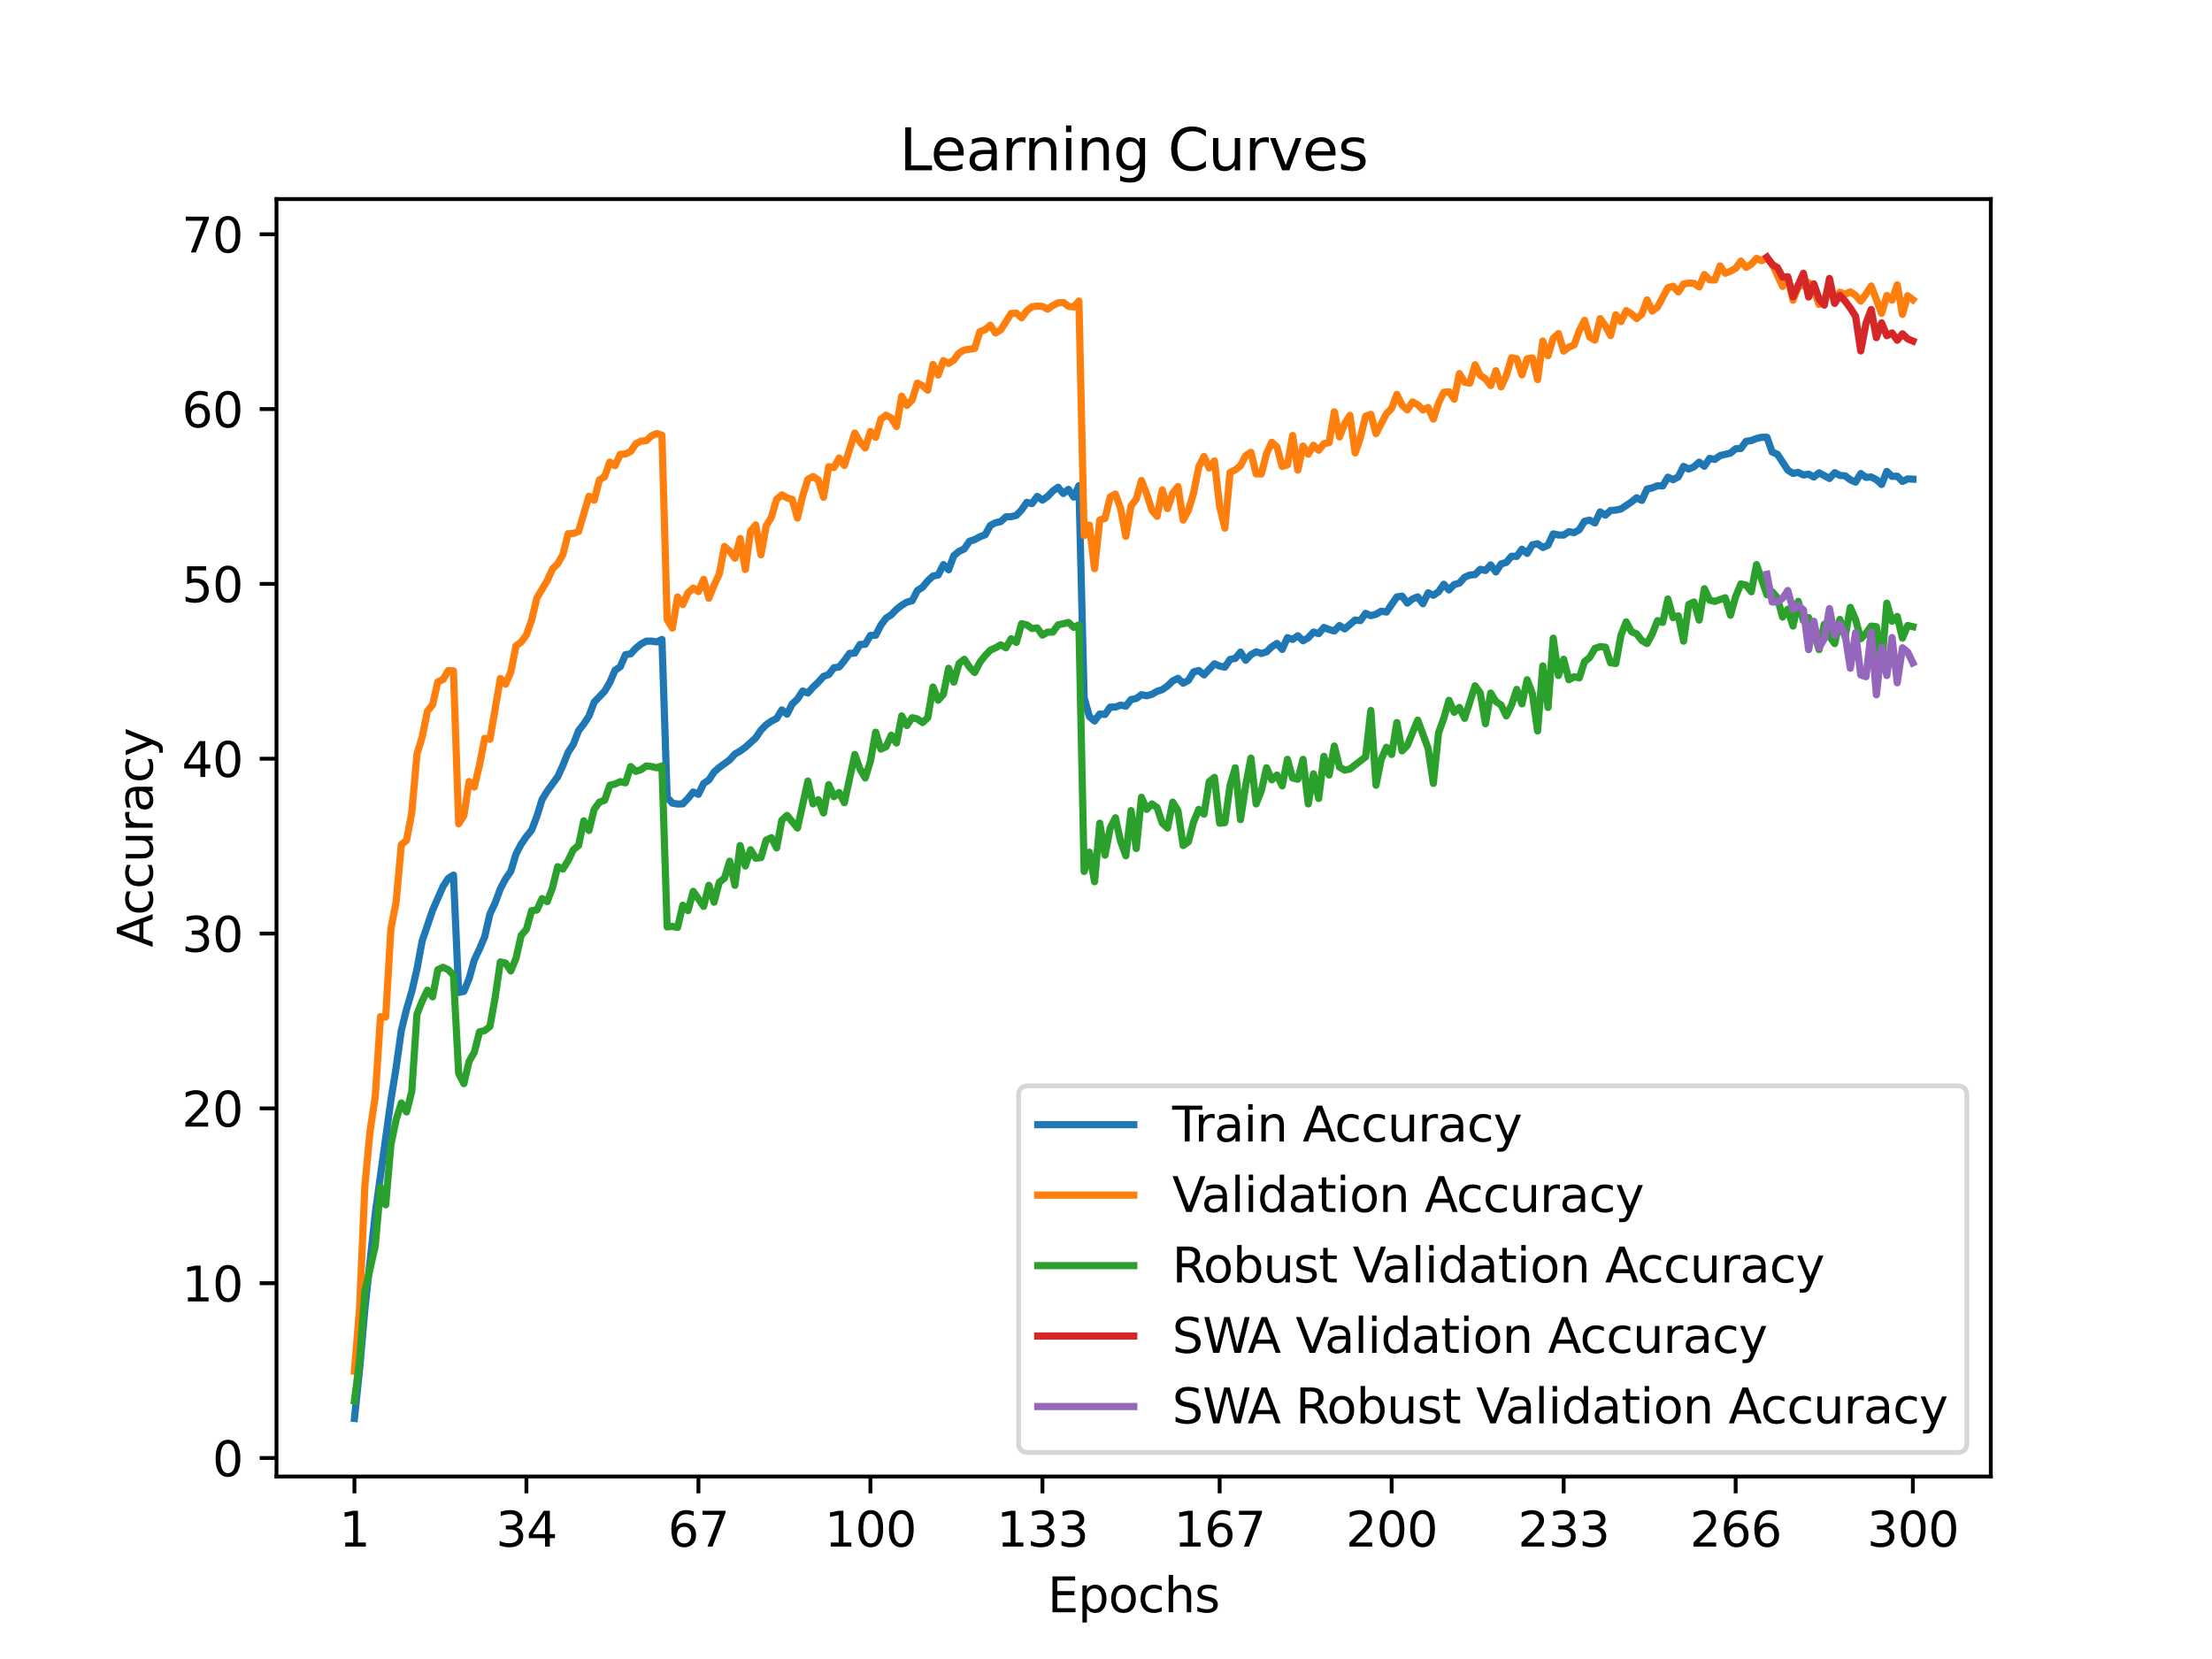 <?xml version="1.0" encoding="utf-8" standalone="no"?>
<!DOCTYPE svg PUBLIC "-//W3C//DTD SVG 1.1//EN"
  "http://www.w3.org/Graphics/SVG/1.1/DTD/svg11.dtd">
<svg xmlns:xlink="http://www.w3.org/1999/xlink" width="460.8pt" height="345.6pt" viewBox="0 0 460.8 345.6" xmlns="http://www.w3.org/2000/svg" version="1.1">
 <defs>
  <style type="text/css">*{stroke-linejoin: round; stroke-linecap: butt}</style>
 </defs>
 <g id="figure_1">
  <g id="patch_1">
   <path d="M 0 345.6 
L 460.8 345.6 
L 460.8 0 
L 0 0 
z
" style="fill: #ffffff"/>
  </g>
  <g id="axes_1">
   <g id="patch_2">
    <path d="M 57.6 307.584 
L 414.72 307.584 
L 414.72 41.472 
L 57.6 41.472 
z
" style="fill: #ffffff"/>
   </g>
   <g id="matplotlib.axis_1">
    <g id="xtick_1">
     <g id="line2d_1">
      <defs>
       <path id="m27648b8155" d="M 0 0 
L 0 3.5 
" style="stroke: #000000; stroke-width: 0.8"/>
      </defs>
      <g>
       <use xlink:href="#m27648b8155" x="73.833" y="307.584" style="stroke: #000000; stroke-width: 0.8"/>
      </g>
     </g>
     <g id="text_1">
      <!-- 1 -->
      <g transform="translate(70.651 322.182) scale(0.1 -0.1)">
       <defs>
        <path id="DejaVuSans-31" d="M 794 531 
L 1825 531 
L 1825 4091 
L 703 3866 
L 703 4441 
L 1819 4666 
L 2450 4666 
L 2450 531 
L 3481 531 
L 3481 0 
L 794 0 
L 794 531 
z
" transform="scale(0.016)"/>
       </defs>
       <use xlink:href="#DejaVuSans-31"/>
      </g>
     </g>
    </g>
    <g id="xtick_2">
     <g id="line2d_2">
      <g>
       <use xlink:href="#m27648b8155" x="109.664" y="307.584" style="stroke: #000000; stroke-width: 0.8"/>
      </g>
     </g>
     <g id="text_2">
      <!-- 34 -->
      <g transform="translate(103.302 322.182) scale(0.1 -0.1)">
       <defs>
        <path id="DejaVuSans-33" d="M 2597 2516 
Q 3050 2419 3304 2112 
Q 3559 1806 3559 1356 
Q 3559 666 3084 287 
Q 2609 -91 1734 -91 
Q 1441 -91 1130 -33 
Q 819 25 488 141 
L 488 750 
Q 750 597 1062 519 
Q 1375 441 1716 441 
Q 2309 441 2620 675 
Q 2931 909 2931 1356 
Q 2931 1769 2642 2001 
Q 2353 2234 1838 2234 
L 1294 2234 
L 1294 2753 
L 1863 2753 
Q 2328 2753 2575 2939 
Q 2822 3125 2822 3475 
Q 2822 3834 2567 4026 
Q 2313 4219 1838 4219 
Q 1578 4219 1281 4162 
Q 984 4106 628 3988 
L 628 4550 
Q 988 4650 1302 4700 
Q 1616 4750 1894 4750 
Q 2613 4750 3031 4423 
Q 3450 4097 3450 3541 
Q 3450 3153 3228 2886 
Q 3006 2619 2597 2516 
z
" transform="scale(0.016)"/>
        <path id="DejaVuSans-34" d="M 2419 4116 
L 825 1625 
L 2419 1625 
L 2419 4116 
z
M 2253 4666 
L 3047 4666 
L 3047 1625 
L 3713 1625 
L 3713 1100 
L 3047 1100 
L 3047 0 
L 2419 0 
L 2419 1100 
L 313 1100 
L 313 1709 
L 2253 4666 
z
" transform="scale(0.016)"/>
       </defs>
       <use xlink:href="#DejaVuSans-33"/>
       <use xlink:href="#DejaVuSans-34" x="63.623"/>
      </g>
     </g>
    </g>
    <g id="xtick_3">
     <g id="line2d_3">
      <g>
       <use xlink:href="#m27648b8155" x="145.496" y="307.584" style="stroke: #000000; stroke-width: 0.8"/>
      </g>
     </g>
     <g id="text_3">
      <!-- 67 -->
      <g transform="translate(139.133 322.182) scale(0.1 -0.1)">
       <defs>
        <path id="DejaVuSans-36" d="M 2113 2584 
Q 1688 2584 1439 2293 
Q 1191 2003 1191 1497 
Q 1191 994 1439 701 
Q 1688 409 2113 409 
Q 2538 409 2786 701 
Q 3034 994 3034 1497 
Q 3034 2003 2786 2293 
Q 2538 2584 2113 2584 
z
M 3366 4563 
L 3366 3988 
Q 3128 4100 2886 4159 
Q 2644 4219 2406 4219 
Q 1781 4219 1451 3797 
Q 1122 3375 1075 2522 
Q 1259 2794 1537 2939 
Q 1816 3084 2150 3084 
Q 2853 3084 3261 2657 
Q 3669 2231 3669 1497 
Q 3669 778 3244 343 
Q 2819 -91 2113 -91 
Q 1303 -91 875 529 
Q 447 1150 447 2328 
Q 447 3434 972 4092 
Q 1497 4750 2381 4750 
Q 2619 4750 2861 4703 
Q 3103 4656 3366 4563 
z
" transform="scale(0.016)"/>
        <path id="DejaVuSans-37" d="M 525 4666 
L 3525 4666 
L 3525 4397 
L 1831 0 
L 1172 0 
L 2766 4134 
L 525 4134 
L 525 4666 
z
" transform="scale(0.016)"/>
       </defs>
       <use xlink:href="#DejaVuSans-36"/>
       <use xlink:href="#DejaVuSans-37" x="63.623"/>
      </g>
     </g>
    </g>
    <g id="xtick_4">
     <g id="line2d_4">
      <g>
       <use xlink:href="#m27648b8155" x="181.327" y="307.584" style="stroke: #000000; stroke-width: 0.8"/>
      </g>
     </g>
     <g id="text_4">
      <!-- 100 -->
      <g transform="translate(171.783 322.182) scale(0.1 -0.1)">
       <defs>
        <path id="DejaVuSans-30" d="M 2034 4250 
Q 1547 4250 1301 3770 
Q 1056 3291 1056 2328 
Q 1056 1369 1301 889 
Q 1547 409 2034 409 
Q 2525 409 2770 889 
Q 3016 1369 3016 2328 
Q 3016 3291 2770 3770 
Q 2525 4250 2034 4250 
z
M 2034 4750 
Q 2819 4750 3233 4129 
Q 3647 3509 3647 2328 
Q 3647 1150 3233 529 
Q 2819 -91 2034 -91 
Q 1250 -91 836 529 
Q 422 1150 422 2328 
Q 422 3509 836 4129 
Q 1250 4750 2034 4750 
z
" transform="scale(0.016)"/>
       </defs>
       <use xlink:href="#DejaVuSans-31"/>
       <use xlink:href="#DejaVuSans-30" x="63.623"/>
       <use xlink:href="#DejaVuSans-30" x="127.246"/>
      </g>
     </g>
    </g>
    <g id="xtick_5">
     <g id="line2d_5">
      <g>
       <use xlink:href="#m27648b8155" x="217.158" y="307.584" style="stroke: #000000; stroke-width: 0.8"/>
      </g>
     </g>
     <g id="text_5">
      <!-- 133 -->
      <g transform="translate(207.615 322.182) scale(0.1 -0.1)">
       <use xlink:href="#DejaVuSans-31"/>
       <use xlink:href="#DejaVuSans-33" x="63.623"/>
       <use xlink:href="#DejaVuSans-33" x="127.246"/>
      </g>
     </g>
    </g>
    <g id="xtick_6">
     <g id="line2d_6">
      <g>
       <use xlink:href="#m27648b8155" x="254.076" y="307.584" style="stroke: #000000; stroke-width: 0.8"/>
      </g>
     </g>
     <g id="text_6">
      <!-- 167 -->
      <g transform="translate(244.532 322.182) scale(0.1 -0.1)">
       <use xlink:href="#DejaVuSans-31"/>
       <use xlink:href="#DejaVuSans-36" x="63.623"/>
       <use xlink:href="#DejaVuSans-37" x="127.246"/>
      </g>
     </g>
    </g>
    <g id="xtick_7">
     <g id="line2d_7">
      <g>
       <use xlink:href="#m27648b8155" x="289.907" y="307.584" style="stroke: #000000; stroke-width: 0.8"/>
      </g>
     </g>
     <g id="text_7">
      <!-- 200 -->
      <g transform="translate(280.363 322.182) scale(0.1 -0.1)">
       <defs>
        <path id="DejaVuSans-32" d="M 1228 531 
L 3431 531 
L 3431 0 
L 469 0 
L 469 531 
Q 828 903 1448 1529 
Q 2069 2156 2228 2338 
Q 2531 2678 2651 2914 
Q 2772 3150 2772 3378 
Q 2772 3750 2511 3984 
Q 2250 4219 1831 4219 
Q 1534 4219 1204 4116 
Q 875 4013 500 3803 
L 500 4441 
Q 881 4594 1212 4672 
Q 1544 4750 1819 4750 
Q 2544 4750 2975 4387 
Q 3406 4025 3406 3419 
Q 3406 3131 3298 2873 
Q 3191 2616 2906 2266 
Q 2828 2175 2409 1742 
Q 1991 1309 1228 531 
z
" transform="scale(0.016)"/>
       </defs>
       <use xlink:href="#DejaVuSans-32"/>
       <use xlink:href="#DejaVuSans-30" x="63.623"/>
       <use xlink:href="#DejaVuSans-30" x="127.246"/>
      </g>
     </g>
    </g>
    <g id="xtick_8">
     <g id="line2d_8">
      <g>
       <use xlink:href="#m27648b8155" x="325.739" y="307.584" style="stroke: #000000; stroke-width: 0.8"/>
      </g>
     </g>
     <g id="text_8">
      <!-- 233 -->
      <g transform="translate(316.195 322.182) scale(0.1 -0.1)">
       <use xlink:href="#DejaVuSans-32"/>
       <use xlink:href="#DejaVuSans-33" x="63.623"/>
       <use xlink:href="#DejaVuSans-33" x="127.246"/>
      </g>
     </g>
    </g>
    <g id="xtick_9">
     <g id="line2d_9">
      <g>
       <use xlink:href="#m27648b8155" x="361.57" y="307.584" style="stroke: #000000; stroke-width: 0.8"/>
      </g>
     </g>
     <g id="text_9">
      <!-- 266 -->
      <g transform="translate(352.026 322.182) scale(0.1 -0.1)">
       <use xlink:href="#DejaVuSans-32"/>
       <use xlink:href="#DejaVuSans-36" x="63.623"/>
       <use xlink:href="#DejaVuSans-36" x="127.246"/>
      </g>
     </g>
    </g>
    <g id="xtick_10">
     <g id="line2d_10">
      <g>
       <use xlink:href="#m27648b8155" x="398.487" y="307.584" style="stroke: #000000; stroke-width: 0.8"/>
      </g>
     </g>
     <g id="text_10">
      <!-- 300 -->
      <g transform="translate(388.944 322.182) scale(0.1 -0.1)">
       <use xlink:href="#DejaVuSans-33"/>
       <use xlink:href="#DejaVuSans-30" x="63.623"/>
       <use xlink:href="#DejaVuSans-30" x="127.246"/>
      </g>
     </g>
    </g>
    <g id="text_11">
     <!-- Epochs -->
     <g transform="translate(218.244 335.861) scale(0.1 -0.1)">
      <defs>
       <path id="DejaVuSans-45" d="M 628 4666 
L 3578 4666 
L 3578 4134 
L 1259 4134 
L 1259 2753 
L 3481 2753 
L 3481 2222 
L 1259 2222 
L 1259 531 
L 3634 531 
L 3634 0 
L 628 0 
L 628 4666 
z
" transform="scale(0.016)"/>
       <path id="DejaVuSans-70" d="M 1159 525 
L 1159 -1331 
L 581 -1331 
L 581 3500 
L 1159 3500 
L 1159 2969 
Q 1341 3281 1617 3432 
Q 1894 3584 2278 3584 
Q 2916 3584 3314 3078 
Q 3713 2572 3713 1747 
Q 3713 922 3314 415 
Q 2916 -91 2278 -91 
Q 1894 -91 1617 61 
Q 1341 213 1159 525 
z
M 3116 1747 
Q 3116 2381 2855 2742 
Q 2594 3103 2138 3103 
Q 1681 3103 1420 2742 
Q 1159 2381 1159 1747 
Q 1159 1113 1420 752 
Q 1681 391 2138 391 
Q 2594 391 2855 752 
Q 3116 1113 3116 1747 
z
" transform="scale(0.016)"/>
       <path id="DejaVuSans-6f" d="M 1959 3097 
Q 1497 3097 1228 2736 
Q 959 2375 959 1747 
Q 959 1119 1226 758 
Q 1494 397 1959 397 
Q 2419 397 2687 759 
Q 2956 1122 2956 1747 
Q 2956 2369 2687 2733 
Q 2419 3097 1959 3097 
z
M 1959 3584 
Q 2709 3584 3137 3096 
Q 3566 2609 3566 1747 
Q 3566 888 3137 398 
Q 2709 -91 1959 -91 
Q 1206 -91 779 398 
Q 353 888 353 1747 
Q 353 2609 779 3096 
Q 1206 3584 1959 3584 
z
" transform="scale(0.016)"/>
       <path id="DejaVuSans-63" d="M 3122 3366 
L 3122 2828 
Q 2878 2963 2633 3030 
Q 2388 3097 2138 3097 
Q 1578 3097 1268 2742 
Q 959 2388 959 1747 
Q 959 1106 1268 751 
Q 1578 397 2138 397 
Q 2388 397 2633 464 
Q 2878 531 3122 666 
L 3122 134 
Q 2881 22 2623 -34 
Q 2366 -91 2075 -91 
Q 1284 -91 818 406 
Q 353 903 353 1747 
Q 353 2603 823 3093 
Q 1294 3584 2113 3584 
Q 2378 3584 2631 3529 
Q 2884 3475 3122 3366 
z
" transform="scale(0.016)"/>
       <path id="DejaVuSans-68" d="M 3513 2113 
L 3513 0 
L 2938 0 
L 2938 2094 
Q 2938 2591 2744 2837 
Q 2550 3084 2163 3084 
Q 1697 3084 1428 2787 
Q 1159 2491 1159 1978 
L 1159 0 
L 581 0 
L 581 4863 
L 1159 4863 
L 1159 2956 
Q 1366 3272 1645 3428 
Q 1925 3584 2291 3584 
Q 2894 3584 3203 3211 
Q 3513 2838 3513 2113 
z
" transform="scale(0.016)"/>
       <path id="DejaVuSans-73" d="M 2834 3397 
L 2834 2853 
Q 2591 2978 2328 3040 
Q 2066 3103 1784 3103 
Q 1356 3103 1142 2972 
Q 928 2841 928 2578 
Q 928 2378 1081 2264 
Q 1234 2150 1697 2047 
L 1894 2003 
Q 2506 1872 2764 1633 
Q 3022 1394 3022 966 
Q 3022 478 2636 193 
Q 2250 -91 1575 -91 
Q 1294 -91 989 -36 
Q 684 19 347 128 
L 347 722 
Q 666 556 975 473 
Q 1284 391 1588 391 
Q 1994 391 2212 530 
Q 2431 669 2431 922 
Q 2431 1156 2273 1281 
Q 2116 1406 1581 1522 
L 1381 1569 
Q 847 1681 609 1914 
Q 372 2147 372 2553 
Q 372 3047 722 3315 
Q 1072 3584 1716 3584 
Q 2034 3584 2315 3537 
Q 2597 3491 2834 3397 
z
" transform="scale(0.016)"/>
      </defs>
      <use xlink:href="#DejaVuSans-45"/>
      <use xlink:href="#DejaVuSans-70" x="63.184"/>
      <use xlink:href="#DejaVuSans-6f" x="126.66"/>
      <use xlink:href="#DejaVuSans-63" x="187.842"/>
      <use xlink:href="#DejaVuSans-68" x="242.822"/>
      <use xlink:href="#DejaVuSans-73" x="306.201"/>
     </g>
    </g>
   </g>
   <g id="matplotlib.axis_2">
    <g id="ytick_1">
     <g id="line2d_11">
      <defs>
       <path id="me2571ee9ae" d="M 0 0 
L -3.5 0 
" style="stroke: #000000; stroke-width: 0.8"/>
      </defs>
      <g>
       <use xlink:href="#me2571ee9ae" x="57.6" y="303.732" style="stroke: #000000; stroke-width: 0.8"/>
      </g>
     </g>
     <g id="text_12">
      <!-- 0 -->
      <g transform="translate(44.237 307.532) scale(0.1 -0.1)">
       <use xlink:href="#DejaVuSans-30"/>
      </g>
     </g>
    </g>
    <g id="ytick_2">
     <g id="line2d_12">
      <g>
       <use xlink:href="#me2571ee9ae" x="57.6" y="267.313" style="stroke: #000000; stroke-width: 0.8"/>
      </g>
     </g>
     <g id="text_13">
      <!-- 10 -->
      <g transform="translate(37.875 271.112) scale(0.1 -0.1)">
       <use xlink:href="#DejaVuSans-31"/>
       <use xlink:href="#DejaVuSans-30" x="63.623"/>
      </g>
     </g>
    </g>
    <g id="ytick_3">
     <g id="line2d_13">
      <g>
       <use xlink:href="#me2571ee9ae" x="57.6" y="230.894" style="stroke: #000000; stroke-width: 0.8"/>
      </g>
     </g>
     <g id="text_14">
      <!-- 20 -->
      <g transform="translate(37.875 234.693) scale(0.1 -0.1)">
       <use xlink:href="#DejaVuSans-32"/>
       <use xlink:href="#DejaVuSans-30" x="63.623"/>
      </g>
     </g>
    </g>
    <g id="ytick_4">
     <g id="line2d_14">
      <g>
       <use xlink:href="#me2571ee9ae" x="57.6" y="194.474" style="stroke: #000000; stroke-width: 0.8"/>
      </g>
     </g>
     <g id="text_15">
      <!-- 30 -->
      <g transform="translate(37.875 198.274) scale(0.1 -0.1)">
       <use xlink:href="#DejaVuSans-33"/>
       <use xlink:href="#DejaVuSans-30" x="63.623"/>
      </g>
     </g>
    </g>
    <g id="ytick_5">
     <g id="line2d_15">
      <g>
       <use xlink:href="#me2571ee9ae" x="57.6" y="158.055" style="stroke: #000000; stroke-width: 0.8"/>
      </g>
     </g>
     <g id="text_16">
      <!-- 40 -->
      <g transform="translate(37.875 161.854) scale(0.1 -0.1)">
       <use xlink:href="#DejaVuSans-34"/>
       <use xlink:href="#DejaVuSans-30" x="63.623"/>
      </g>
     </g>
    </g>
    <g id="ytick_6">
     <g id="line2d_16">
      <g>
       <use xlink:href="#me2571ee9ae" x="57.6" y="121.636" style="stroke: #000000; stroke-width: 0.8"/>
      </g>
     </g>
     <g id="text_17">
      <!-- 50 -->
      <g transform="translate(37.875 125.435) scale(0.1 -0.1)">
       <defs>
        <path id="DejaVuSans-35" d="M 691 4666 
L 3169 4666 
L 3169 4134 
L 1269 4134 
L 1269 2991 
Q 1406 3038 1543 3061 
Q 1681 3084 1819 3084 
Q 2600 3084 3056 2656 
Q 3513 2228 3513 1497 
Q 3513 744 3044 326 
Q 2575 -91 1722 -91 
Q 1428 -91 1123 -41 
Q 819 9 494 109 
L 494 744 
Q 775 591 1075 516 
Q 1375 441 1709 441 
Q 2250 441 2565 725 
Q 2881 1009 2881 1497 
Q 2881 1984 2565 2268 
Q 2250 2553 1709 2553 
Q 1456 2553 1204 2497 
Q 953 2441 691 2322 
L 691 4666 
z
" transform="scale(0.016)"/>
       </defs>
       <use xlink:href="#DejaVuSans-35"/>
       <use xlink:href="#DejaVuSans-30" x="63.623"/>
      </g>
     </g>
    </g>
    <g id="ytick_7">
     <g id="line2d_17">
      <g>
       <use xlink:href="#me2571ee9ae" x="57.6" y="85.216" style="stroke: #000000; stroke-width: 0.8"/>
      </g>
     </g>
     <g id="text_18">
      <!-- 60 -->
      <g transform="translate(37.875 89.016) scale(0.1 -0.1)">
       <use xlink:href="#DejaVuSans-36"/>
       <use xlink:href="#DejaVuSans-30" x="63.623"/>
      </g>
     </g>
    </g>
    <g id="ytick_8">
     <g id="line2d_18">
      <g>
       <use xlink:href="#me2571ee9ae" x="57.6" y="48.797" style="stroke: #000000; stroke-width: 0.8"/>
      </g>
     </g>
     <g id="text_19">
      <!-- 70 -->
      <g transform="translate(37.875 52.596) scale(0.1 -0.1)">
       <use xlink:href="#DejaVuSans-37"/>
       <use xlink:href="#DejaVuSans-30" x="63.623"/>
      </g>
     </g>
    </g>
    <g id="text_20">
     <!-- Accuracy -->
     <g transform="translate(31.795 197.356) rotate(-90) scale(0.1 -0.1)">
      <defs>
       <path id="DejaVuSans-41" d="M 2188 4044 
L 1331 1722 
L 3047 1722 
L 2188 4044 
z
M 1831 4666 
L 2547 4666 
L 4325 0 
L 3669 0 
L 3244 1197 
L 1141 1197 
L 716 0 
L 50 0 
L 1831 4666 
z
" transform="scale(0.016)"/>
       <path id="DejaVuSans-75" d="M 544 1381 
L 544 3500 
L 1119 3500 
L 1119 1403 
Q 1119 906 1312 657 
Q 1506 409 1894 409 
Q 2359 409 2629 706 
Q 2900 1003 2900 1516 
L 2900 3500 
L 3475 3500 
L 3475 0 
L 2900 0 
L 2900 538 
Q 2691 219 2414 64 
Q 2138 -91 1772 -91 
Q 1169 -91 856 284 
Q 544 659 544 1381 
z
M 1991 3584 
L 1991 3584 
z
" transform="scale(0.016)"/>
       <path id="DejaVuSans-72" d="M 2631 2963 
Q 2534 3019 2420 3045 
Q 2306 3072 2169 3072 
Q 1681 3072 1420 2755 
Q 1159 2438 1159 1844 
L 1159 0 
L 581 0 
L 581 3500 
L 1159 3500 
L 1159 2956 
Q 1341 3275 1631 3429 
Q 1922 3584 2338 3584 
Q 2397 3584 2469 3576 
Q 2541 3569 2628 3553 
L 2631 2963 
z
" transform="scale(0.016)"/>
       <path id="DejaVuSans-61" d="M 2194 1759 
Q 1497 1759 1228 1600 
Q 959 1441 959 1056 
Q 959 750 1161 570 
Q 1363 391 1709 391 
Q 2188 391 2477 730 
Q 2766 1069 2766 1631 
L 2766 1759 
L 2194 1759 
z
M 3341 1997 
L 3341 0 
L 2766 0 
L 2766 531 
Q 2569 213 2275 61 
Q 1981 -91 1556 -91 
Q 1019 -91 701 211 
Q 384 513 384 1019 
Q 384 1609 779 1909 
Q 1175 2209 1959 2209 
L 2766 2209 
L 2766 2266 
Q 2766 2663 2505 2880 
Q 2244 3097 1772 3097 
Q 1472 3097 1187 3025 
Q 903 2953 641 2809 
L 641 3341 
Q 956 3463 1253 3523 
Q 1550 3584 1831 3584 
Q 2591 3584 2966 3190 
Q 3341 2797 3341 1997 
z
" transform="scale(0.016)"/>
       <path id="DejaVuSans-79" d="M 2059 -325 
Q 1816 -950 1584 -1140 
Q 1353 -1331 966 -1331 
L 506 -1331 
L 506 -850 
L 844 -850 
Q 1081 -850 1212 -737 
Q 1344 -625 1503 -206 
L 1606 56 
L 191 3500 
L 800 3500 
L 1894 763 
L 2988 3500 
L 3597 3500 
L 2059 -325 
z
" transform="scale(0.016)"/>
      </defs>
      <use xlink:href="#DejaVuSans-41"/>
      <use xlink:href="#DejaVuSans-63" x="66.658"/>
      <use xlink:href="#DejaVuSans-63" x="121.639"/>
      <use xlink:href="#DejaVuSans-75" x="176.619"/>
      <use xlink:href="#DejaVuSans-72" x="239.998"/>
      <use xlink:href="#DejaVuSans-61" x="281.111"/>
      <use xlink:href="#DejaVuSans-63" x="342.391"/>
      <use xlink:href="#DejaVuSans-79" x="397.371"/>
     </g>
    </g>
   </g>
   <g id="line2d_19">
    <path d="M 73.833 295.488 
L 74.919 285.145 
L 76.004 272.781 
L 78.176 252.782 
L 81.433 229.191 
L 82.519 222.408 
L 83.605 214.646 
L 84.691 210.235 
L 85.777 206.575 
L 86.862 201.881 
L 87.948 195.999 
L 90.12 189.612 
L 92.291 184.655 
L 93.377 182.984 
L 94.463 182.288 
L 95.549 206.757 
L 96.635 206.516 
L 97.72 203.884 
L 98.806 199.974 
L 99.892 197.693 
L 100.978 195.125 
L 102.064 190.382 
L 103.149 188.087 
L 104.235 185.142 
L 105.321 183.075 
L 106.407 181.514 
L 107.493 177.904 
L 108.578 175.832 
L 109.664 174.257 
L 110.75 172.923 
L 111.836 170.083 
L 112.922 166.55 
L 114.007 164.793 
L 116.179 161.815 
L 117.265 159.43 
L 118.351 156.712 
L 119.436 155.064 
L 120.522 152.223 
L 121.608 150.821 
L 122.694 149.155 
L 123.78 146.264 
L 125.951 143.997 
L 127.037 142.163 
L 128.123 139.636 
L 129.209 138.908 
L 130.294 136.372 
L 131.38 136.217 
L 132.466 135.029 
L 133.552 134.146 
L 134.638 133.568 
L 135.723 133.554 
L 136.809 133.713 
L 137.895 133.213 
L 138.981 166.09 
L 140.067 167.306 
L 141.152 167.492 
L 142.238 167.456 
L 143.324 166.313 
L 144.41 164.993 
L 145.496 165.471 
L 146.581 163.213 
L 147.667 162.48 
L 148.753 160.832 
L 149.839 159.871 
L 152.01 158.287 
L 153.096 157.076 
L 154.182 156.462 
L 155.268 155.683 
L 157.439 153.698 
L 158.525 152.101 
L 159.611 150.976 
L 160.697 150.225 
L 161.783 149.679 
L 162.868 147.89 
L 163.954 148.777 
L 165.04 146.642 
L 166.126 145.627 
L 167.212 143.956 
L 168.297 144.371 
L 169.383 143.141 
L 170.469 142.108 
L 171.555 140.897 
L 172.641 140.528 
L 173.726 139.094 
L 174.812 138.953 
L 175.898 137.628 
L 176.984 136.108 
L 178.07 136.053 
L 179.155 134.246 
L 180.241 134.219 
L 181.327 132.37 
L 182.413 132.348 
L 183.499 130.226 
L 184.584 128.774 
L 185.67 128.059 
L 186.756 126.93 
L 187.842 126.093 
L 188.928 125.428 
L 190.013 125.15 
L 191.099 123.029 
L 192.185 122.328 
L 193.271 121.003 
L 194.357 119.997 
L 195.442 119.787 
L 196.528 117.621 
L 197.614 118.699 
L 198.7 115.749 
L 199.786 114.857 
L 200.871 114.356 
L 201.957 112.754 
L 203.043 112.408 
L 204.129 111.816 
L 205.215 111.411 
L 206.3 109.467 
L 207.386 108.898 
L 208.472 108.657 
L 209.558 107.669 
L 210.644 107.633 
L 211.729 107.359 
L 212.815 106.217 
L 213.901 104.655 
L 214.987 104.91 
L 216.073 103.408 
L 217.158 104.186 
L 218.244 103.417 
L 219.33 102.274 
L 220.416 101.505 
L 221.502 102.807 
L 222.587 101.933 
L 223.673 103.558 
L 224.759 101.168 
L 225.845 145.34 
L 226.931 149.255 
L 228.016 150.198 
L 229.102 148.741 
L 230.188 148.832 
L 231.274 147.311 
L 232.36 147.293 
L 233.445 146.893 
L 234.531 147.111 
L 235.617 145.736 
L 236.703 145.513 
L 237.789 144.712 
L 238.875 144.944 
L 239.96 144.635 
L 241.046 144.011 
L 242.132 143.665 
L 243.218 142.891 
L 244.304 141.844 
L 245.389 141.311 
L 246.475 142.322 
L 247.561 141.739 
L 248.647 139.959 
L 249.733 139.682 
L 250.818 140.587 
L 252.99 138.284 
L 254.076 138.757 
L 255.162 138.985 
L 256.247 137.36 
L 257.333 137.155 
L 258.419 135.839 
L 259.505 137.546 
L 260.591 136.381 
L 261.676 135.78 
L 262.762 136.126 
L 263.848 135.794 
L 264.934 134.733 
L 266.02 134.041 
L 267.105 135.279 
L 268.191 132.844 
L 269.277 133.208 
L 270.363 132.434 
L 271.449 133.49 
L 272.534 132.857 
L 273.62 131.665 
L 274.706 132.002 
L 275.792 130.713 
L 276.878 131.146 
L 277.963 131.451 
L 279.049 130.299 
L 280.135 131.023 
L 282.307 129.161 
L 283.392 129.284 
L 284.478 127.772 
L 285.564 128.25 
L 286.65 127.959 
L 287.736 127.322 
L 288.821 127.508 
L 290.993 124.34 
L 292.079 124.194 
L 293.165 125.637 
L 294.25 124.781 
L 295.336 124.34 
L 296.422 125.774 
L 297.508 123.493 
L 298.594 124.003 
L 299.679 123.27 
L 300.765 121.713 
L 301.851 122.892 
L 302.937 121.777 
L 304.023 121.472 
L 305.108 120.252 
L 306.194 119.792 
L 307.28 119.701 
L 308.366 118.599 
L 309.452 118.841 
L 310.537 117.68 
L 311.623 119.15 
L 312.709 117.479 
L 313.795 117.161 
L 314.881 115.877 
L 315.966 115.904 
L 317.052 114.407 
L 318.138 115.285 
L 319.224 113.491 
L 320.31 113.278 
L 321.395 114.051 
L 322.481 113.578 
L 323.567 111.22 
L 324.653 111.452 
L 325.739 111.461 
L 326.824 110.755 
L 327.91 110.965 
L 328.996 110.35 
L 330.082 108.589 
L 331.168 108.356 
L 332.253 108.944 
L 333.339 106.645 
L 334.425 107.318 
L 335.511 106.331 
L 336.597 106.267 
L 337.682 106.03 
L 339.854 104.578 
L 340.94 103.695 
L 342.026 104.246 
L 343.111 101.878 
L 344.197 101.642 
L 345.283 101.195 
L 346.369 101.227 
L 347.455 99.406 
L 348.54 99.925 
L 349.626 99.338 
L 350.712 97.162 
L 351.798 97.717 
L 352.884 97.244 
L 353.969 96.27 
L 355.055 97.139 
L 356.141 95.491 
L 357.227 95.71 
L 358.313 94.909 
L 360.484 94.385 
L 361.57 93.484 
L 362.656 93.429 
L 363.742 91.927 
L 364.827 91.786 
L 365.913 91.344 
L 366.999 91.098 
L 368.085 91.094 
L 369.171 94.166 
L 370.256 94.626 
L 372.428 97.927 
L 373.514 98.623 
L 374.6 98.405 
L 375.685 98.956 
L 376.771 98.769 
L 377.857 99.37 
L 378.943 98.496 
L 381.114 99.67 
L 382.2 98.464 
L 383.286 99.042 
L 384.372 99.119 
L 385.458 99.948 
L 386.543 100.444 
L 387.629 98.646 
L 388.715 99.443 
L 389.801 99.361 
L 390.887 99.921 
L 391.972 100.927 
L 393.058 98.204 
L 394.144 99.233 
L 395.23 99.197 
L 396.316 100.289 
L 397.401 99.766 
L 398.487 99.821 
L 398.487 99.821 
" clip-path="url(#pb0bd60979e)" style="fill: none; stroke: #1f77b4; stroke-width: 1.5; stroke-linecap: square"/>
   </g>
   <g id="line2d_20">
    <path d="M 73.833 285.65 
L 74.919 272.394 
L 76.004 247.082 
L 77.09 235.628 
L 78.176 228.399 
L 79.262 211.774 
L 80.348 211.865 
L 81.433 193.473 
L 82.519 187.901 
L 83.605 175.937 
L 84.691 175.063 
L 85.777 169.309 
L 86.862 157.09 
L 87.948 153.539 
L 89.034 148.167 
L 90.12 146.82 
L 91.206 142.031 
L 92.291 141.557 
L 93.377 139.7 
L 94.463 139.754 
L 95.549 171.621 
L 96.635 169.891 
L 97.72 162.808 
L 98.806 163.955 
L 99.892 159.348 
L 100.978 153.794 
L 102.064 154.013 
L 104.235 141.339 
L 105.321 142.522 
L 106.407 139.991 
L 107.493 134.546 
L 108.578 133.745 
L 109.664 132.252 
L 110.75 129.175 
L 111.836 124.567 
L 114.007 120.944 
L 115.093 118.522 
L 116.179 117.448 
L 117.265 115.517 
L 118.351 111.183 
L 119.436 111.129 
L 120.522 110.728 
L 122.694 103.371 
L 123.78 104.191 
L 124.865 99.966 
L 125.951 99.292 
L 127.037 96.251 
L 128.123 97.016 
L 129.209 94.649 
L 130.294 94.576 
L 131.38 94.048 
L 132.466 92.446 
L 133.552 91.881 
L 134.638 91.79 
L 135.723 90.789 
L 136.809 90.315 
L 137.895 90.661 
L 138.981 129.047 
L 140.067 130.85 
L 141.152 124.349 
L 142.238 125.933 
L 143.324 123.493 
L 144.41 122.51 
L 145.496 123.238 
L 146.581 120.689 
L 147.667 124.622 
L 148.753 121.927 
L 149.839 119.578 
L 150.925 113.842 
L 152.01 114.807 
L 153.096 116.282 
L 154.182 112.185 
L 155.268 118.631 
L 156.354 110.619 
L 157.439 109.344 
L 158.525 115.572 
L 159.611 109.563 
L 160.697 107.724 
L 161.783 104.009 
L 162.868 103.08 
L 163.954 103.717 
L 165.04 104.063 
L 166.126 107.924 
L 167.212 103.28 
L 168.297 99.857 
L 169.383 99.274 
L 170.469 100.003 
L 171.555 103.59 
L 172.641 97.217 
L 173.726 97.399 
L 174.812 95.414 
L 175.898 96.962 
L 178.07 90.206 
L 179.155 92.063 
L 180.241 93.32 
L 181.327 89.878 
L 182.413 91.098 
L 183.499 87.311 
L 184.584 86.491 
L 185.67 87.074 
L 186.756 88.858 
L 187.842 82.54 
L 188.928 84.452 
L 190.013 83.304 
L 191.099 79.808 
L 192.185 80.354 
L 193.271 81.283 
L 194.357 75.911 
L 195.442 78.133 
L 196.528 75.128 
L 197.614 75.711 
L 198.7 75.001 
L 199.786 73.526 
L 200.871 72.907 
L 203.043 72.597 
L 204.129 69.083 
L 205.215 68.682 
L 206.3 67.735 
L 207.386 69.356 
L 208.472 68.718 
L 210.644 65.295 
L 211.729 65.24 
L 212.815 66.206 
L 213.901 64.731 
L 214.987 63.911 
L 216.073 63.765 
L 217.158 63.82 
L 218.244 64.403 
L 219.33 63.638 
L 220.416 63.092 
L 221.502 63.001 
L 222.587 63.802 
L 223.673 63.948 
L 224.759 62.709 
L 225.845 111.566 
L 226.931 109.381 
L 228.016 118.467 
L 229.102 108.324 
L 230.188 107.997 
L 231.274 103.517 
L 232.36 102.916 
L 233.445 105.903 
L 234.531 111.73 
L 235.617 105.393 
L 236.703 103.972 
L 237.789 100.094 
L 238.875 102.898 
L 239.96 106.285 
L 241.046 107.56 
L 242.132 102.06 
L 243.218 105.939 
L 244.304 102.734 
L 245.389 101.35 
L 246.475 108.343 
L 247.561 106.321 
L 248.647 102.698 
L 249.733 97.235 
L 250.818 95.086 
L 251.904 97.49 
L 252.99 96.015 
L 254.076 105.52 
L 255.162 110.018 
L 256.247 98.418 
L 257.333 97.89 
L 258.419 96.998 
L 259.505 94.922 
L 260.591 94.23 
L 261.676 98.728 
L 262.762 98.728 
L 263.848 94.467 
L 264.934 92.136 
L 266.02 93.119 
L 267.105 97.162 
L 268.191 96.834 
L 269.277 90.716 
L 270.363 97.945 
L 271.449 92.919 
L 272.534 94.613 
L 273.62 92.755 
L 274.706 93.793 
L 275.792 92.427 
L 276.878 92.209 
L 277.963 85.799 
L 279.049 91.025 
L 280.135 88.203 
L 281.221 86.528 
L 282.307 94.358 
L 283.392 91.171 
L 284.478 86.71 
L 285.564 86.309 
L 286.65 90.333 
L 288.821 86.182 
L 289.907 85.071 
L 290.993 82.157 
L 292.079 84.415 
L 293.165 85.38 
L 294.25 83.723 
L 295.336 84.306 
L 296.422 85.399 
L 297.508 84.889 
L 298.594 87.311 
L 299.679 83.942 
L 300.765 81.72 
L 301.851 81.611 
L 302.937 83.159 
L 304.023 77.823 
L 305.108 79.626 
L 306.194 79.826 
L 307.28 75.984 
L 308.366 78.187 
L 309.452 78.916 
L 310.537 80.318 
L 311.623 77.222 
L 312.709 80.591 
L 313.795 78.206 
L 314.881 74.527 
L 315.966 74.746 
L 317.052 78.096 
L 318.138 74.746 
L 319.224 74.564 
L 320.31 79.08 
L 321.395 71.049 
L 322.481 74.09 
L 323.567 70.485 
L 324.653 69.483 
L 325.739 73.143 
L 326.824 72.306 
L 327.91 71.869 
L 328.996 68.882 
L 330.082 66.734 
L 331.168 70.23 
L 332.253 70.849 
L 333.339 66.369 
L 334.425 67.881 
L 335.511 69.902 
L 336.597 65.568 
L 337.682 67.007 
L 338.768 64.712 
L 339.854 65.368 
L 340.94 66.369 
L 342.026 65.422 
L 343.111 62.473 
L 344.197 64.803 
L 345.283 63.984 
L 347.455 59.941 
L 348.54 59.632 
L 349.626 60.815 
L 350.712 59.158 
L 351.798 58.976 
L 352.884 59.031 
L 353.969 59.777 
L 355.055 57.192 
L 356.141 58.303 
L 357.227 58.339 
L 358.313 55.389 
L 359.398 56.919 
L 360.484 56.5 
L 361.57 55.899 
L 362.656 54.387 
L 363.742 55.699 
L 364.827 55.025 
L 365.913 53.823 
L 366.999 54.315 
L 368.085 53.714 
L 369.171 54.952 
L 371.342 59.668 
L 372.428 57.647 
L 373.514 62.545 
L 374.6 59.759 
L 376.771 58.885 
L 377.857 60.433 
L 378.943 63.419 
L 380.029 62.418 
L 381.114 59.614 
L 382.2 63.11 
L 383.286 60.87 
L 384.372 61.307 
L 385.458 60.797 
L 386.543 61.526 
L 387.629 62.746 
L 388.715 61.271 
L 389.801 59.577 
L 391.972 65.277 
L 393.058 61.544 
L 394.144 62.527 
L 395.23 59.34 
L 396.316 65.495 
L 397.401 61.598 
L 398.487 62.436 
L 398.487 62.436 
" clip-path="url(#pb0bd60979e)" style="fill: none; stroke: #ff7f0e; stroke-width: 1.5; stroke-linecap: square"/>
   </g>
   <g id="line2d_21">
    <path d="M 73.833 291.802 
L 74.919 283.262 
L 76.004 269.071 
L 78.176 259.527 
L 79.262 247.345 
L 80.348 250.987 
L 81.433 238.429 
L 82.519 233.28 
L 83.605 229.763 
L 84.691 231.647 
L 85.777 227.377 
L 86.862 211.303 
L 87.948 208.54 
L 89.034 206.279 
L 90.12 207.661 
L 91.206 202.009 
L 92.291 201.507 
L 93.377 202.009 
L 94.463 203.14 
L 95.549 223.61 
L 96.635 225.745 
L 97.72 221.098 
L 98.806 219.214 
L 99.892 214.945 
L 100.978 214.693 
L 102.064 213.814 
L 103.149 207.786 
L 104.235 200.377 
L 105.321 200.628 
L 106.407 202.261 
L 107.493 199.623 
L 108.578 194.851 
L 109.664 193.595 
L 110.75 189.702 
L 111.836 189.577 
L 112.922 187.191 
L 114.007 187.818 
L 115.093 184.93 
L 116.179 180.535 
L 117.265 181.037 
L 118.351 179.279 
L 119.436 177.018 
L 120.522 176.139 
L 121.608 170.99 
L 122.694 173 
L 123.78 168.604 
L 124.865 167.097 
L 125.951 166.72 
L 127.037 163.581 
L 128.123 163.33 
L 129.209 162.827 
L 130.294 163.078 
L 131.38 159.688 
L 132.466 160.692 
L 133.552 160.316 
L 134.638 159.562 
L 135.723 159.688 
L 136.809 159.939 
L 137.895 159.562 
L 138.981 193.093 
L 140.067 192.967 
L 141.152 193.219 
L 142.238 188.572 
L 143.324 189.702 
L 144.41 185.684 
L 146.581 188.823 
L 147.667 184.428 
L 148.753 187.944 
L 149.839 183.8 
L 150.925 182.921 
L 152.01 179.404 
L 153.096 184.428 
L 154.182 176.139 
L 155.268 180.409 
L 156.354 177.018 
L 157.439 178.776 
L 158.525 178.651 
L 159.611 175.009 
L 160.697 174.507 
L 161.783 176.641 
L 162.868 170.865 
L 163.954 169.86 
L 166.126 172.497 
L 168.297 162.702 
L 169.383 167.474 
L 170.469 166.595 
L 171.555 169.358 
L 172.641 163.455 
L 173.726 165.967 
L 174.812 165.088 
L 175.898 167.223 
L 178.07 157.176 
L 179.155 160.19 
L 180.241 162.074 
L 181.327 158.557 
L 182.413 152.529 
L 183.499 156.046 
L 184.584 155.543 
L 185.67 153.157 
L 186.756 154.79 
L 187.842 149.139 
L 188.928 151.148 
L 190.013 149.515 
L 191.099 149.767 
L 192.185 150.52 
L 193.271 149.515 
L 194.357 143.111 
L 195.442 145.873 
L 196.528 144.618 
L 197.614 139.217 
L 198.7 142.106 
L 199.786 138.213 
L 200.871 137.334 
L 201.957 138.966 
L 203.043 140.097 
L 204.129 137.962 
L 205.215 136.58 
L 206.3 135.45 
L 207.386 134.948 
L 208.472 134.32 
L 209.558 134.948 
L 210.644 133.064 
L 211.729 133.817 
L 212.815 129.924 
L 213.901 130.175 
L 214.987 130.929 
L 216.073 130.803 
L 217.158 132.31 
L 218.244 131.682 
L 219.33 131.682 
L 220.416 130.175 
L 222.587 129.673 
L 223.673 130.678 
L 224.759 130.175 
L 225.845 181.539 
L 226.931 177.521 
L 228.016 183.674 
L 229.102 171.493 
L 230.188 178.149 
L 231.274 172.497 
L 232.36 170.362 
L 233.445 175.26 
L 234.531 178.274 
L 235.617 168.855 
L 236.703 176.767 
L 237.789 166.092 
L 238.875 168.604 
L 239.96 167.474 
L 241.046 168.227 
L 242.132 171.493 
L 243.218 172.497 
L 244.304 167.097 
L 245.389 168.855 
L 246.475 176.139 
L 247.561 175.386 
L 248.647 171.241 
L 249.733 168.604 
L 250.818 169.609 
L 251.904 162.827 
L 252.99 161.948 
L 254.076 171.493 
L 255.162 171.367 
L 256.247 163.581 
L 257.333 159.939 
L 258.419 170.739 
L 259.505 163.581 
L 260.591 157.929 
L 261.676 167.474 
L 262.762 164.711 
L 263.848 159.939 
L 264.934 162.451 
L 266.02 161.446 
L 267.105 163.706 
L 268.191 158.181 
L 269.277 162.074 
L 270.363 162.325 
L 271.449 158.181 
L 272.534 167.474 
L 273.62 161.195 
L 274.706 166.344 
L 275.792 157.553 
L 276.878 161.446 
L 277.963 155.418 
L 279.049 159.813 
L 280.135 160.441 
L 281.221 160.19 
L 284.478 157.678 
L 285.564 148.008 
L 286.65 163.581 
L 287.736 158.181 
L 288.821 155.669 
L 289.907 157.176 
L 290.993 150.52 
L 292.079 156.422 
L 293.165 155.292 
L 295.336 150.018 
L 297.508 155.92 
L 298.594 163.204 
L 299.679 152.655 
L 300.765 149.641 
L 301.851 145.873 
L 302.937 148.385 
L 304.023 147.38 
L 305.108 149.641 
L 307.28 142.859 
L 308.366 144.366 
L 309.452 150.771 
L 310.537 144.366 
L 311.623 146.125 
L 312.709 146.878 
L 313.795 149.139 
L 314.881 146.878 
L 315.966 143.613 
L 317.052 146.627 
L 318.138 141.604 
L 319.224 144.492 
L 320.31 152.278 
L 321.395 138.715 
L 322.481 147.38 
L 323.567 132.938 
L 324.653 140.724 
L 325.739 137.334 
L 326.824 141.604 
L 327.91 140.976 
L 328.996 141.227 
L 330.082 137.836 
L 331.168 136.957 
L 332.253 135.073 
L 333.339 134.696 
L 334.425 134.822 
L 335.511 138.087 
L 336.597 138.213 
L 337.682 132.31 
L 338.768 129.548 
L 339.854 131.557 
L 340.94 132.059 
L 342.026 133.441 
L 343.111 134.069 
L 344.197 132.059 
L 345.283 129.296 
L 346.369 129.673 
L 347.455 124.775 
L 348.54 128.668 
L 349.626 128.292 
L 350.712 133.566 
L 351.798 125.906 
L 352.884 125.403 
L 353.969 129.171 
L 355.055 122.64 
L 356.141 125.027 
L 357.227 125.278 
L 359.398 124.524 
L 360.484 128.166 
L 361.57 124.273 
L 362.656 121.636 
L 363.742 121.887 
L 364.827 123.268 
L 365.913 117.617 
L 368.085 123.896 
L 369.171 123.268 
L 370.256 124.524 
L 371.342 128.543 
L 372.428 126.91 
L 373.514 130.427 
L 374.6 125.278 
L 375.685 129.296 
L 376.771 128.668 
L 377.857 131.557 
L 378.943 135.324 
L 380.029 130.05 
L 381.114 132.562 
L 382.2 134.069 
L 383.286 129.045 
L 384.372 132.687 
L 385.458 126.534 
L 386.543 129.045 
L 387.629 133.064 
L 388.715 131.934 
L 389.801 130.427 
L 390.887 130.552 
L 391.972 138.715 
L 393.058 125.654 
L 394.144 129.422 
L 395.23 128.417 
L 396.316 132.938 
L 397.401 130.301 
L 398.487 130.552 
L 398.487 130.552 
" clip-path="url(#pb0bd60979e)" style="fill: none; stroke: #2ca02c; stroke-width: 1.5; stroke-linecap: square"/>
   </g>
   <g id="line2d_22">
    <path d="M 368.085 53.568 
L 369.171 55.098 
L 370.256 55.717 
L 371.342 57.738 
L 372.428 57.683 
L 373.514 61.835 
L 375.685 56.937 
L 376.771 61.872 
L 377.857 59.14 
L 378.943 62.29 
L 380.029 63.565 
L 381.114 58.011 
L 382.2 63.201 
L 383.286 61.544 
L 384.372 62.727 
L 385.458 64.184 
L 386.543 65.86 
L 387.629 73.107 
L 388.715 67.389 
L 389.801 64.476 
L 390.887 70.339 
L 391.972 67.262 
L 393.058 69.938 
L 394.144 69.356 
L 395.23 70.885 
L 396.316 69.538 
L 397.401 70.594 
L 398.487 71.049 
L 398.487 71.049 
" clip-path="url(#pb0bd60979e)" style="fill: none; stroke: #d62728; stroke-width: 1.5; stroke-linecap: square"/>
   </g>
   <g id="line2d_23">
    <path d="M 368.085 119.626 
L 369.171 125.403 
L 370.256 125.403 
L 371.342 124.65 
L 372.428 123.017 
L 373.514 126.91 
L 374.6 126.157 
L 375.685 127.036 
L 376.771 135.324 
L 377.857 129.422 
L 378.943 134.948 
L 380.029 133.064 
L 381.114 126.785 
L 382.2 132.31 
L 383.286 130.05 
L 384.372 132.185 
L 385.458 139.217 
L 386.543 131.808 
L 387.629 140.599 
L 388.715 140.976 
L 389.801 131.682 
L 390.887 144.743 
L 391.972 134.822 
L 393.058 140.724 
L 394.144 132.813 
L 395.23 142.232 
L 396.316 134.948 
L 397.401 135.827 
L 398.487 138.087 
L 398.487 138.087 
" clip-path="url(#pb0bd60979e)" style="fill: none; stroke: #9467bd; stroke-width: 1.5; stroke-linecap: square"/>
   </g>
   <g id="patch_3">
    <path d="M 57.6 307.584 
L 57.6 41.472 
" style="fill: none; stroke: #000000; stroke-width: 0.8; stroke-linejoin: miter; stroke-linecap: square"/>
   </g>
   <g id="patch_4">
    <path d="M 414.72 307.584 
L 414.72 41.472 
" style="fill: none; stroke: #000000; stroke-width: 0.8; stroke-linejoin: miter; stroke-linecap: square"/>
   </g>
   <g id="patch_5">
    <path d="M 57.6 307.584 
L 414.72 307.584 
" style="fill: none; stroke: #000000; stroke-width: 0.8; stroke-linejoin: miter; stroke-linecap: square"/>
   </g>
   <g id="patch_6">
    <path d="M 57.6 41.472 
L 414.72 41.472 
" style="fill: none; stroke: #000000; stroke-width: 0.8; stroke-linejoin: miter; stroke-linecap: square"/>
   </g>
   <g id="text_21">
    <!-- Learning Curves -->
    <g transform="translate(187.376 35.472) scale(0.12 -0.12)">
     <defs>
      <path id="DejaVuSans-4c" d="M 628 4666 
L 1259 4666 
L 1259 531 
L 3531 531 
L 3531 0 
L 628 0 
L 628 4666 
z
" transform="scale(0.016)"/>
      <path id="DejaVuSans-65" d="M 3597 1894 
L 3597 1613 
L 953 1613 
Q 991 1019 1311 708 
Q 1631 397 2203 397 
Q 2534 397 2845 478 
Q 3156 559 3463 722 
L 3463 178 
Q 3153 47 2828 -22 
Q 2503 -91 2169 -91 
Q 1331 -91 842 396 
Q 353 884 353 1716 
Q 353 2575 817 3079 
Q 1281 3584 2069 3584 
Q 2775 3584 3186 3129 
Q 3597 2675 3597 1894 
z
M 3022 2063 
Q 3016 2534 2758 2815 
Q 2500 3097 2075 3097 
Q 1594 3097 1305 2825 
Q 1016 2553 972 2059 
L 3022 2063 
z
" transform="scale(0.016)"/>
      <path id="DejaVuSans-6e" d="M 3513 2113 
L 3513 0 
L 2938 0 
L 2938 2094 
Q 2938 2591 2744 2837 
Q 2550 3084 2163 3084 
Q 1697 3084 1428 2787 
Q 1159 2491 1159 1978 
L 1159 0 
L 581 0 
L 581 3500 
L 1159 3500 
L 1159 2956 
Q 1366 3272 1645 3428 
Q 1925 3584 2291 3584 
Q 2894 3584 3203 3211 
Q 3513 2838 3513 2113 
z
" transform="scale(0.016)"/>
      <path id="DejaVuSans-69" d="M 603 3500 
L 1178 3500 
L 1178 0 
L 603 0 
L 603 3500 
z
M 603 4863 
L 1178 4863 
L 1178 4134 
L 603 4134 
L 603 4863 
z
" transform="scale(0.016)"/>
      <path id="DejaVuSans-67" d="M 2906 1791 
Q 2906 2416 2648 2759 
Q 2391 3103 1925 3103 
Q 1463 3103 1205 2759 
Q 947 2416 947 1791 
Q 947 1169 1205 825 
Q 1463 481 1925 481 
Q 2391 481 2648 825 
Q 2906 1169 2906 1791 
z
M 3481 434 
Q 3481 -459 3084 -895 
Q 2688 -1331 1869 -1331 
Q 1566 -1331 1297 -1286 
Q 1028 -1241 775 -1147 
L 775 -588 
Q 1028 -725 1275 -790 
Q 1522 -856 1778 -856 
Q 2344 -856 2625 -561 
Q 2906 -266 2906 331 
L 2906 616 
Q 2728 306 2450 153 
Q 2172 0 1784 0 
Q 1141 0 747 490 
Q 353 981 353 1791 
Q 353 2603 747 3093 
Q 1141 3584 1784 3584 
Q 2172 3584 2450 3431 
Q 2728 3278 2906 2969 
L 2906 3500 
L 3481 3500 
L 3481 434 
z
" transform="scale(0.016)"/>
      <path id="DejaVuSans-20" transform="scale(0.016)"/>
      <path id="DejaVuSans-43" d="M 4122 4306 
L 4122 3641 
Q 3803 3938 3442 4084 
Q 3081 4231 2675 4231 
Q 1875 4231 1450 3742 
Q 1025 3253 1025 2328 
Q 1025 1406 1450 917 
Q 1875 428 2675 428 
Q 3081 428 3442 575 
Q 3803 722 4122 1019 
L 4122 359 
Q 3791 134 3420 21 
Q 3050 -91 2638 -91 
Q 1578 -91 968 557 
Q 359 1206 359 2328 
Q 359 3453 968 4101 
Q 1578 4750 2638 4750 
Q 3056 4750 3426 4639 
Q 3797 4528 4122 4306 
z
" transform="scale(0.016)"/>
      <path id="DejaVuSans-76" d="M 191 3500 
L 800 3500 
L 1894 563 
L 2988 3500 
L 3597 3500 
L 2284 0 
L 1503 0 
L 191 3500 
z
" transform="scale(0.016)"/>
     </defs>
     <use xlink:href="#DejaVuSans-4c"/>
     <use xlink:href="#DejaVuSans-65" x="53.963"/>
     <use xlink:href="#DejaVuSans-61" x="115.486"/>
     <use xlink:href="#DejaVuSans-72" x="176.766"/>
     <use xlink:href="#DejaVuSans-6e" x="216.129"/>
     <use xlink:href="#DejaVuSans-69" x="279.508"/>
     <use xlink:href="#DejaVuSans-6e" x="307.291"/>
     <use xlink:href="#DejaVuSans-67" x="370.67"/>
     <use xlink:href="#DejaVuSans-20" x="434.146"/>
     <use xlink:href="#DejaVuSans-43" x="465.934"/>
     <use xlink:href="#DejaVuSans-75" x="535.758"/>
     <use xlink:href="#DejaVuSans-72" x="599.137"/>
     <use xlink:href="#DejaVuSans-76" x="640.25"/>
     <use xlink:href="#DejaVuSans-65" x="699.43"/>
     <use xlink:href="#DejaVuSans-73" x="760.953"/>
    </g>
   </g>
   <g id="legend_1">
    <g id="patch_7">
     <path d="M 214.189 302.584 
L 407.72 302.584 
Q 409.72 302.584 409.72 300.584 
L 409.72 228.193 
Q 409.72 226.193 407.72 226.193 
L 214.189 226.193 
Q 212.189 226.193 212.189 228.193 
L 212.189 300.584 
Q 212.189 302.584 214.189 302.584 
z
" style="fill: #ffffff; opacity: 0.8; stroke: #cccccc; stroke-linejoin: miter"/>
    </g>
    <g id="line2d_24">
     <path d="M 216.189 234.292 
L 226.189 234.292 
L 236.189 234.292 
" style="fill: none; stroke: #1f77b4; stroke-width: 1.5; stroke-linecap: square"/>
    </g>
    <g id="text_22">
     <!-- Train Accuracy -->
     <g transform="translate(244.189 237.792) scale(0.1 -0.1)">
      <defs>
       <path id="DejaVuSans-54" d="M -19 4666 
L 3928 4666 
L 3928 4134 
L 2272 4134 
L 2272 0 
L 1638 0 
L 1638 4134 
L -19 4134 
L -19 4666 
z
" transform="scale(0.016)"/>
      </defs>
      <use xlink:href="#DejaVuSans-54"/>
      <use xlink:href="#DejaVuSans-72" x="46.334"/>
      <use xlink:href="#DejaVuSans-61" x="87.447"/>
      <use xlink:href="#DejaVuSans-69" x="148.727"/>
      <use xlink:href="#DejaVuSans-6e" x="176.51"/>
      <use xlink:href="#DejaVuSans-20" x="239.889"/>
      <use xlink:href="#DejaVuSans-41" x="271.676"/>
      <use xlink:href="#DejaVuSans-63" x="338.334"/>
      <use xlink:href="#DejaVuSans-63" x="393.314"/>
      <use xlink:href="#DejaVuSans-75" x="448.295"/>
      <use xlink:href="#DejaVuSans-72" x="511.674"/>
      <use xlink:href="#DejaVuSans-61" x="552.787"/>
      <use xlink:href="#DejaVuSans-63" x="614.066"/>
      <use xlink:href="#DejaVuSans-79" x="669.047"/>
     </g>
    </g>
    <g id="line2d_25">
     <path d="M 216.189 248.97 
L 226.189 248.97 
L 236.189 248.97 
" style="fill: none; stroke: #ff7f0e; stroke-width: 1.5; stroke-linecap: square"/>
    </g>
    <g id="text_23">
     <!-- Validation Accuracy -->
     <g transform="translate(244.189 252.47) scale(0.1 -0.1)">
      <defs>
       <path id="DejaVuSans-56" d="M 1831 0 
L 50 4666 
L 709 4666 
L 2188 738 
L 3669 4666 
L 4325 4666 
L 2547 0 
L 1831 0 
z
" transform="scale(0.016)"/>
       <path id="DejaVuSans-6c" d="M 603 4863 
L 1178 4863 
L 1178 0 
L 603 0 
L 603 4863 
z
" transform="scale(0.016)"/>
       <path id="DejaVuSans-64" d="M 2906 2969 
L 2906 4863 
L 3481 4863 
L 3481 0 
L 2906 0 
L 2906 525 
Q 2725 213 2448 61 
Q 2172 -91 1784 -91 
Q 1150 -91 751 415 
Q 353 922 353 1747 
Q 353 2572 751 3078 
Q 1150 3584 1784 3584 
Q 2172 3584 2448 3432 
Q 2725 3281 2906 2969 
z
M 947 1747 
Q 947 1113 1208 752 
Q 1469 391 1925 391 
Q 2381 391 2643 752 
Q 2906 1113 2906 1747 
Q 2906 2381 2643 2742 
Q 2381 3103 1925 3103 
Q 1469 3103 1208 2742 
Q 947 2381 947 1747 
z
" transform="scale(0.016)"/>
       <path id="DejaVuSans-74" d="M 1172 4494 
L 1172 3500 
L 2356 3500 
L 2356 3053 
L 1172 3053 
L 1172 1153 
Q 1172 725 1289 603 
Q 1406 481 1766 481 
L 2356 481 
L 2356 0 
L 1766 0 
Q 1100 0 847 248 
Q 594 497 594 1153 
L 594 3053 
L 172 3053 
L 172 3500 
L 594 3500 
L 594 4494 
L 1172 4494 
z
" transform="scale(0.016)"/>
      </defs>
      <use xlink:href="#DejaVuSans-56"/>
      <use xlink:href="#DejaVuSans-61" x="60.658"/>
      <use xlink:href="#DejaVuSans-6c" x="121.938"/>
      <use xlink:href="#DejaVuSans-69" x="149.721"/>
      <use xlink:href="#DejaVuSans-64" x="177.504"/>
      <use xlink:href="#DejaVuSans-61" x="240.98"/>
      <use xlink:href="#DejaVuSans-74" x="302.26"/>
      <use xlink:href="#DejaVuSans-69" x="341.469"/>
      <use xlink:href="#DejaVuSans-6f" x="369.252"/>
      <use xlink:href="#DejaVuSans-6e" x="430.434"/>
      <use xlink:href="#DejaVuSans-20" x="493.812"/>
      <use xlink:href="#DejaVuSans-41" x="525.6"/>
      <use xlink:href="#DejaVuSans-63" x="592.258"/>
      <use xlink:href="#DejaVuSans-63" x="647.238"/>
      <use xlink:href="#DejaVuSans-75" x="702.219"/>
      <use xlink:href="#DejaVuSans-72" x="765.598"/>
      <use xlink:href="#DejaVuSans-61" x="806.711"/>
      <use xlink:href="#DejaVuSans-63" x="867.99"/>
      <use xlink:href="#DejaVuSans-79" x="922.971"/>
     </g>
    </g>
    <g id="line2d_26">
     <path d="M 216.189 263.648 
L 226.189 263.648 
L 236.189 263.648 
" style="fill: none; stroke: #2ca02c; stroke-width: 1.5; stroke-linecap: square"/>
    </g>
    <g id="text_24">
     <!-- Robust Validation Accuracy -->
     <g transform="translate(244.189 267.148) scale(0.1 -0.1)">
      <defs>
       <path id="DejaVuSans-52" d="M 2841 2188 
Q 3044 2119 3236 1894 
Q 3428 1669 3622 1275 
L 4263 0 
L 3584 0 
L 2988 1197 
Q 2756 1666 2539 1819 
Q 2322 1972 1947 1972 
L 1259 1972 
L 1259 0 
L 628 0 
L 628 4666 
L 2053 4666 
Q 2853 4666 3247 4331 
Q 3641 3997 3641 3322 
Q 3641 2881 3436 2590 
Q 3231 2300 2841 2188 
z
M 1259 4147 
L 1259 2491 
L 2053 2491 
Q 2509 2491 2742 2702 
Q 2975 2913 2975 3322 
Q 2975 3731 2742 3939 
Q 2509 4147 2053 4147 
L 1259 4147 
z
" transform="scale(0.016)"/>
       <path id="DejaVuSans-62" d="M 3116 1747 
Q 3116 2381 2855 2742 
Q 2594 3103 2138 3103 
Q 1681 3103 1420 2742 
Q 1159 2381 1159 1747 
Q 1159 1113 1420 752 
Q 1681 391 2138 391 
Q 2594 391 2855 752 
Q 3116 1113 3116 1747 
z
M 1159 2969 
Q 1341 3281 1617 3432 
Q 1894 3584 2278 3584 
Q 2916 3584 3314 3078 
Q 3713 2572 3713 1747 
Q 3713 922 3314 415 
Q 2916 -91 2278 -91 
Q 1894 -91 1617 61 
Q 1341 213 1159 525 
L 1159 0 
L 581 0 
L 581 4863 
L 1159 4863 
L 1159 2969 
z
" transform="scale(0.016)"/>
      </defs>
      <use xlink:href="#DejaVuSans-52"/>
      <use xlink:href="#DejaVuSans-6f" x="64.982"/>
      <use xlink:href="#DejaVuSans-62" x="126.164"/>
      <use xlink:href="#DejaVuSans-75" x="189.641"/>
      <use xlink:href="#DejaVuSans-73" x="253.02"/>
      <use xlink:href="#DejaVuSans-74" x="305.119"/>
      <use xlink:href="#DejaVuSans-20" x="344.328"/>
      <use xlink:href="#DejaVuSans-56" x="376.115"/>
      <use xlink:href="#DejaVuSans-61" x="436.773"/>
      <use xlink:href="#DejaVuSans-6c" x="498.053"/>
      <use xlink:href="#DejaVuSans-69" x="525.836"/>
      <use xlink:href="#DejaVuSans-64" x="553.619"/>
      <use xlink:href="#DejaVuSans-61" x="617.096"/>
      <use xlink:href="#DejaVuSans-74" x="678.375"/>
      <use xlink:href="#DejaVuSans-69" x="717.584"/>
      <use xlink:href="#DejaVuSans-6f" x="745.367"/>
      <use xlink:href="#DejaVuSans-6e" x="806.549"/>
      <use xlink:href="#DejaVuSans-20" x="869.928"/>
      <use xlink:href="#DejaVuSans-41" x="901.715"/>
      <use xlink:href="#DejaVuSans-63" x="968.373"/>
      <use xlink:href="#DejaVuSans-63" x="1023.354"/>
      <use xlink:href="#DejaVuSans-75" x="1078.334"/>
      <use xlink:href="#DejaVuSans-72" x="1141.713"/>
      <use xlink:href="#DejaVuSans-61" x="1182.826"/>
      <use xlink:href="#DejaVuSans-63" x="1244.105"/>
      <use xlink:href="#DejaVuSans-79" x="1299.086"/>
     </g>
    </g>
    <g id="line2d_27">
     <path d="M 216.189 278.326 
L 226.189 278.326 
L 236.189 278.326 
" style="fill: none; stroke: #d62728; stroke-width: 1.5; stroke-linecap: square"/>
    </g>
    <g id="text_25">
     <!-- SWA Validation Accuracy -->
     <g transform="translate(244.189 281.826) scale(0.1 -0.1)">
      <defs>
       <path id="DejaVuSans-53" d="M 3425 4513 
L 3425 3897 
Q 3066 4069 2747 4153 
Q 2428 4238 2131 4238 
Q 1616 4238 1336 4038 
Q 1056 3838 1056 3469 
Q 1056 3159 1242 3001 
Q 1428 2844 1947 2747 
L 2328 2669 
Q 3034 2534 3370 2195 
Q 3706 1856 3706 1288 
Q 3706 609 3251 259 
Q 2797 -91 1919 -91 
Q 1588 -91 1214 -16 
Q 841 59 441 206 
L 441 856 
Q 825 641 1194 531 
Q 1563 422 1919 422 
Q 2459 422 2753 634 
Q 3047 847 3047 1241 
Q 3047 1584 2836 1778 
Q 2625 1972 2144 2069 
L 1759 2144 
Q 1053 2284 737 2584 
Q 422 2884 422 3419 
Q 422 4038 858 4394 
Q 1294 4750 2059 4750 
Q 2388 4750 2728 4690 
Q 3069 4631 3425 4513 
z
" transform="scale(0.016)"/>
       <path id="DejaVuSans-57" d="M 213 4666 
L 850 4666 
L 1831 722 
L 2809 4666 
L 3519 4666 
L 4500 722 
L 5478 4666 
L 6119 4666 
L 4947 0 
L 4153 0 
L 3169 4050 
L 2175 0 
L 1381 0 
L 213 4666 
z
" transform="scale(0.016)"/>
      </defs>
      <use xlink:href="#DejaVuSans-53"/>
      <use xlink:href="#DejaVuSans-57" x="63.477"/>
      <use xlink:href="#DejaVuSans-41" x="156.854"/>
      <use xlink:href="#DejaVuSans-20" x="225.262"/>
      <use xlink:href="#DejaVuSans-56" x="257.049"/>
      <use xlink:href="#DejaVuSans-61" x="317.707"/>
      <use xlink:href="#DejaVuSans-6c" x="378.986"/>
      <use xlink:href="#DejaVuSans-69" x="406.77"/>
      <use xlink:href="#DejaVuSans-64" x="434.553"/>
      <use xlink:href="#DejaVuSans-61" x="498.029"/>
      <use xlink:href="#DejaVuSans-74" x="559.309"/>
      <use xlink:href="#DejaVuSans-69" x="598.518"/>
      <use xlink:href="#DejaVuSans-6f" x="626.301"/>
      <use xlink:href="#DejaVuSans-6e" x="687.482"/>
      <use xlink:href="#DejaVuSans-20" x="750.861"/>
      <use xlink:href="#DejaVuSans-41" x="782.648"/>
      <use xlink:href="#DejaVuSans-63" x="849.307"/>
      <use xlink:href="#DejaVuSans-63" x="904.287"/>
      <use xlink:href="#DejaVuSans-75" x="959.268"/>
      <use xlink:href="#DejaVuSans-72" x="1022.646"/>
      <use xlink:href="#DejaVuSans-61" x="1063.76"/>
      <use xlink:href="#DejaVuSans-63" x="1125.039"/>
      <use xlink:href="#DejaVuSans-79" x="1180.02"/>
     </g>
    </g>
    <g id="line2d_28">
     <path d="M 216.189 293.004 
L 226.189 293.004 
L 236.189 293.004 
" style="fill: none; stroke: #9467bd; stroke-width: 1.5; stroke-linecap: square"/>
    </g>
    <g id="text_26">
     <!-- SWA Robust Validation Accuracy -->
     <g transform="translate(244.189 296.504) scale(0.1 -0.1)">
      <use xlink:href="#DejaVuSans-53"/>
      <use xlink:href="#DejaVuSans-57" x="63.477"/>
      <use xlink:href="#DejaVuSans-41" x="156.854"/>
      <use xlink:href="#DejaVuSans-20" x="225.262"/>
      <use xlink:href="#DejaVuSans-52" x="257.049"/>
      <use xlink:href="#DejaVuSans-6f" x="322.031"/>
      <use xlink:href="#DejaVuSans-62" x="383.213"/>
      <use xlink:href="#DejaVuSans-75" x="446.689"/>
      <use xlink:href="#DejaVuSans-73" x="510.068"/>
      <use xlink:href="#DejaVuSans-74" x="562.168"/>
      <use xlink:href="#DejaVuSans-20" x="601.377"/>
      <use xlink:href="#DejaVuSans-56" x="633.164"/>
      <use xlink:href="#DejaVuSans-61" x="693.822"/>
      <use xlink:href="#DejaVuSans-6c" x="755.102"/>
      <use xlink:href="#DejaVuSans-69" x="782.885"/>
      <use xlink:href="#DejaVuSans-64" x="810.668"/>
      <use xlink:href="#DejaVuSans-61" x="874.145"/>
      <use xlink:href="#DejaVuSans-74" x="935.424"/>
      <use xlink:href="#DejaVuSans-69" x="974.633"/>
      <use xlink:href="#DejaVuSans-6f" x="1002.416"/>
      <use xlink:href="#DejaVuSans-6e" x="1063.598"/>
      <use xlink:href="#DejaVuSans-20" x="1126.977"/>
      <use xlink:href="#DejaVuSans-41" x="1158.764"/>
      <use xlink:href="#DejaVuSans-63" x="1225.422"/>
      <use xlink:href="#DejaVuSans-63" x="1280.402"/>
      <use xlink:href="#DejaVuSans-75" x="1335.383"/>
      <use xlink:href="#DejaVuSans-72" x="1398.762"/>
      <use xlink:href="#DejaVuSans-61" x="1439.875"/>
      <use xlink:href="#DejaVuSans-63" x="1501.154"/>
      <use xlink:href="#DejaVuSans-79" x="1556.135"/>
     </g>
    </g>
   </g>
  </g>
 </g>
 <defs>
  <clipPath id="pb0bd60979e">
   <rect x="57.6" y="41.472" width="357.12" height="266.112"/>
  </clipPath>
 </defs>
</svg>
